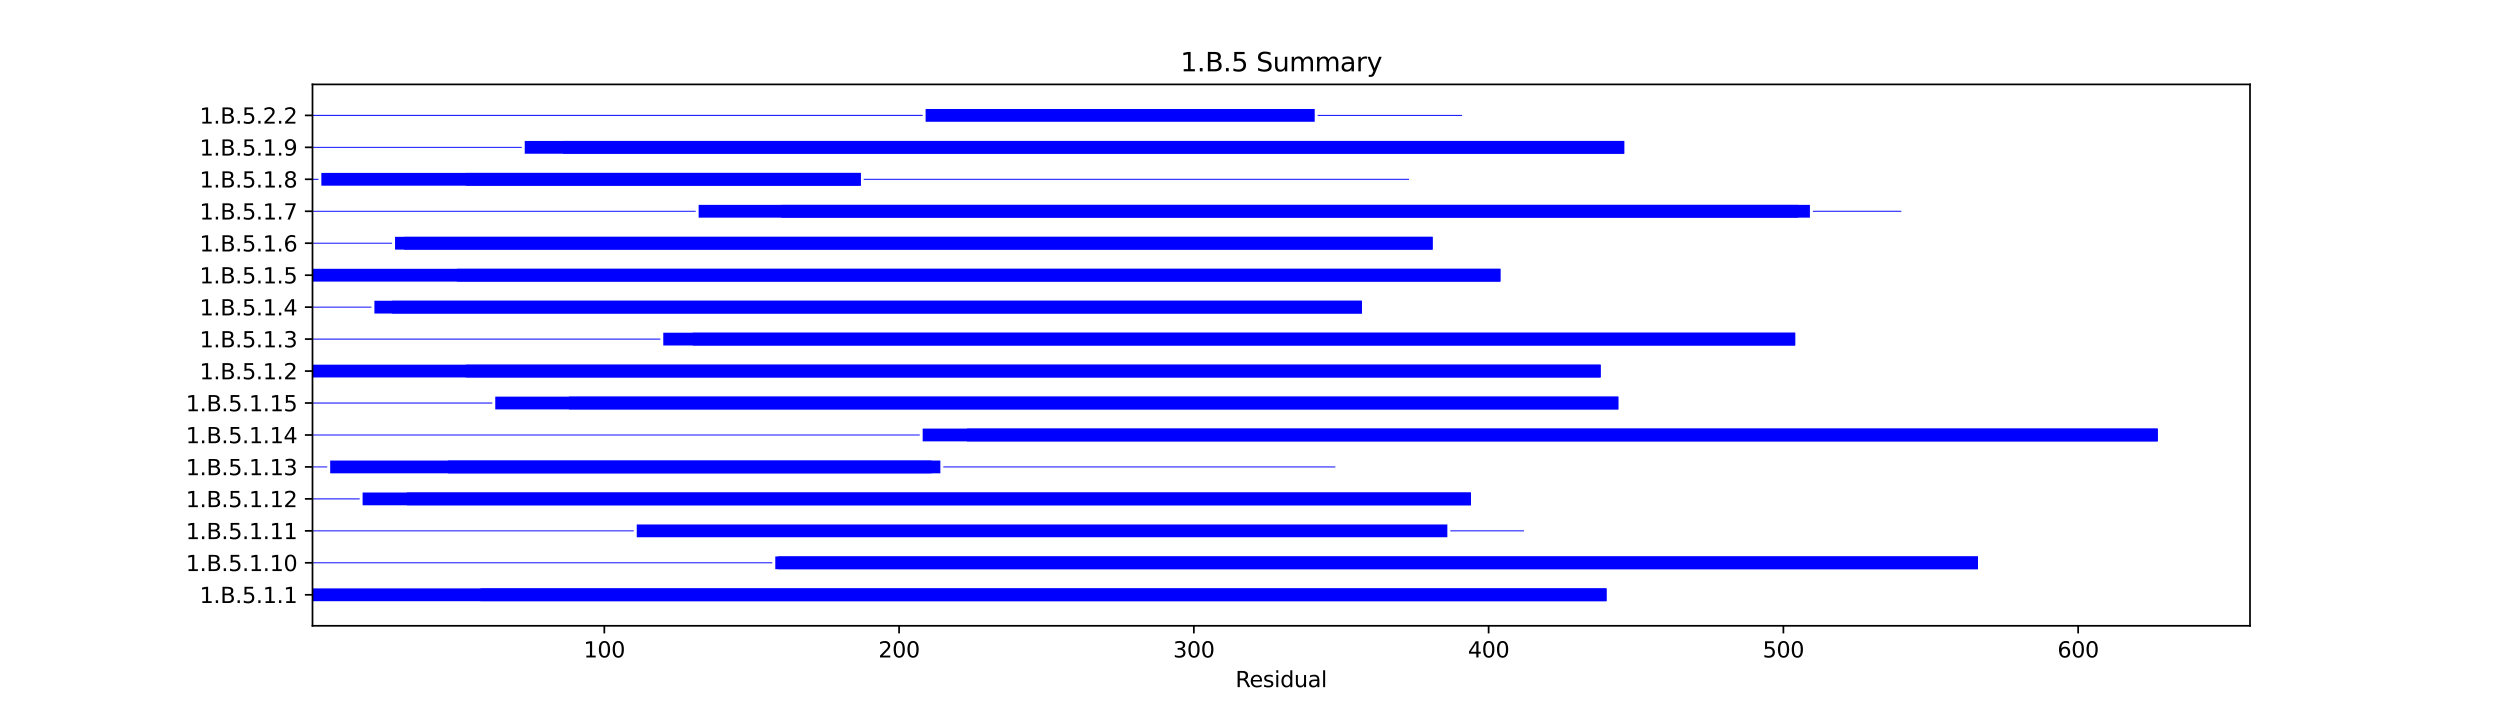 <?xml version="1.0" encoding="utf-8" standalone="no"?>
<!DOCTYPE svg PUBLIC "-//W3C//DTD SVG 1.1//EN"
  "http://www.w3.org/Graphics/SVG/1.1/DTD/svg11.dtd">
<svg xmlns:xlink="http://www.w3.org/1999/xlink" width="1152pt" height="324pt" viewBox="0 0 1152 324" xmlns="http://www.w3.org/2000/svg" version="1.1">
 <defs>
  <style type="text/css">*{stroke-linejoin: round; stroke-linecap: butt}</style>
 </defs>
 <g id="figure_1">
  <g id="patch_1">
   <path d="M 0 324 
L 1152 324 
L 1152 0 
L 0 0 
z
" style="fill: #ffffff"/>
  </g>
  <g id="axes_1">
   <g id="patch_2">
    <path d="M 144 288.36 
L 1036.8 288.36 
L 1036.8 38.88 
L 144 38.88 
z
" style="fill: #ffffff"/>
   </g>
   <g id="patch_3">
    <path d="M 144 277.02 
L 740.287 277.02 
L 740.287 271.129 
L 144 271.129 
z
" clip-path="url(#pd82b970e3f)" style="fill: #0000ff"/>
   </g>
   <g id="patch_4">
    <path d="M 221.422 277.02 
L 740.287 277.02 
L 740.287 271.129 
L 221.422 271.129 
z
" clip-path="url(#pd82b970e3f)" style="fill: #0000ff"/>
   </g>
   <g id="patch_5">
    <path d="M 144 259.568 
L 355.892 259.568 
L 355.892 259.126 
L 144 259.126 
z
" clip-path="url(#pd82b970e3f)" style="fill: #0000ff"/>
   </g>
   <g id="patch_6">
    <path d="M 357.251 262.293 
L 911.43 262.293 
L 911.43 256.402 
L 357.251 256.402 
z
" clip-path="url(#pd82b970e3f)" style="fill: #0000ff"/>
   </g>
   <g id="patch_7">
    <path d="M 358.609 262.293 
L 911.43 262.293 
L 911.43 256.402 
L 358.609 256.402 
z
" clip-path="url(#pd82b970e3f)" style="fill: #0000ff"/>
   </g>
   <g id="patch_8">
    <path d="M 144 244.841 
L 292.053 244.841 
L 292.053 244.399 
L 144 244.399 
z
" clip-path="url(#pd82b970e3f)" style="fill: #0000ff"/>
   </g>
   <g id="patch_9">
    <path d="M 293.411 247.565 
L 666.939 247.565 
L 666.939 241.675 
L 293.411 241.675 
z
" clip-path="url(#pd82b970e3f)" style="fill: #0000ff"/>
   </g>
   <g id="patch_10">
    <path d="M 668.298 244.841 
L 702.255 244.841 
L 702.255 244.399 
L 668.298 244.399 
z
" clip-path="url(#pd82b970e3f)" style="fill: #0000ff"/>
   </g>
   <g id="patch_11">
    <path d="M 144 230.114 
L 165.733 230.114 
L 165.733 229.672 
L 144 229.672 
z
" clip-path="url(#pd82b970e3f)" style="fill: #0000ff"/>
   </g>
   <g id="patch_12">
    <path d="M 167.091 232.838 
L 677.806 232.838 
L 677.806 226.947 
L 167.091 226.947 
z
" clip-path="url(#pd82b970e3f)" style="fill: #0000ff"/>
   </g>
   <g id="patch_13">
    <path d="M 187.465 232.838 
L 677.806 232.838 
L 677.806 226.947 
L 187.465 226.947 
z
" clip-path="url(#pd82b970e3f)" style="fill: #0000ff"/>
   </g>
   <g id="patch_14">
    <path d="M 144 215.386 
L 150.791 215.386 
L 150.791 214.945 
L 144 214.945 
z
" clip-path="url(#pd82b970e3f)" style="fill: #0000ff"/>
   </g>
   <g id="patch_15">
    <path d="M 152.15 218.111 
L 433.314 218.111 
L 433.314 212.22 
L 152.15 212.22 
z
" clip-path="url(#pd82b970e3f)" style="fill: #0000ff"/>
   </g>
   <g id="patch_16">
    <path d="M 206.481 218.111 
L 429.24 218.111 
L 429.24 212.22 
L 206.481 212.22 
z
" clip-path="url(#pd82b970e3f)" style="fill: #0000ff"/>
   </g>
   <g id="patch_17">
    <path d="M 434.673 215.386 
L 615.325 215.386 
L 615.325 214.945 
L 434.673 214.945 
z
" clip-path="url(#pd82b970e3f)" style="fill: #0000ff"/>
   </g>
   <g id="patch_18">
    <path d="M 144 200.659 
L 423.806 200.659 
L 423.806 200.217 
L 144 200.217 
z
" clip-path="url(#pd82b970e3f)" style="fill: #0000ff"/>
   </g>
   <g id="patch_19">
    <path d="M 425.165 203.384 
L 994.286 203.384 
L 994.286 197.493 
L 425.165 197.493 
z
" clip-path="url(#pd82b970e3f)" style="fill: #0000ff"/>
   </g>
   <g id="patch_20">
    <path d="M 445.539 203.384 
L 994.286 203.384 
L 994.286 197.493 
L 445.539 197.493 
z
" clip-path="url(#pd82b970e3f)" style="fill: #0000ff"/>
   </g>
   <g id="patch_21">
    <path d="M 144 185.932 
L 226.855 185.932 
L 226.855 185.49 
L 144 185.49 
z
" clip-path="url(#pd82b970e3f)" style="fill: #0000ff"/>
   </g>
   <g id="patch_22">
    <path d="M 228.214 188.656 
L 745.72 188.656 
L 745.72 182.765 
L 228.214 182.765 
z
" clip-path="url(#pd82b970e3f)" style="fill: #0000ff"/>
   </g>
   <g id="patch_23">
    <path d="M 262.171 188.656 
L 745.72 188.656 
L 745.72 182.765 
L 262.171 182.765 
z
" clip-path="url(#pd82b970e3f)" style="fill: #0000ff"/>
   </g>
   <g id="patch_24">
    <path d="M 144 173.929 
L 737.57 173.929 
L 737.57 168.038 
L 144 168.038 
z
" clip-path="url(#pd82b970e3f)" style="fill: #0000ff"/>
   </g>
   <g id="patch_25">
    <path d="M 214.631 173.929 
L 737.57 173.929 
L 737.57 168.038 
L 214.631 168.038 
z
" clip-path="url(#pd82b970e3f)" style="fill: #0000ff"/>
   </g>
   <g id="patch_26">
    <path d="M 144 156.477 
L 304.277 156.477 
L 304.277 156.035 
L 144 156.035 
z
" clip-path="url(#pd82b970e3f)" style="fill: #0000ff"/>
   </g>
   <g id="patch_27">
    <path d="M 305.636 159.202 
L 827.217 159.202 
L 827.217 153.311 
L 305.636 153.311 
z
" clip-path="url(#pd82b970e3f)" style="fill: #0000ff"/>
   </g>
   <g id="patch_28">
    <path d="M 319.219 159.202 
L 827.217 159.202 
L 827.217 153.311 
L 319.219 153.311 
z
" clip-path="url(#pd82b970e3f)" style="fill: #0000ff"/>
   </g>
   <g id="patch_29">
    <path d="M 144 141.75 
L 171.166 141.75 
L 171.166 141.308 
L 144 141.308 
z
" clip-path="url(#pd82b970e3f)" style="fill: #0000ff"/>
   </g>
   <g id="patch_30">
    <path d="M 172.524 144.475 
L 627.549 144.475 
L 627.549 138.584 
L 172.524 138.584 
z
" clip-path="url(#pd82b970e3f)" style="fill: #0000ff"/>
   </g>
   <g id="patch_31">
    <path d="M 180.674 144.475 
L 627.549 144.475 
L 627.549 138.584 
L 180.674 138.584 
z
" clip-path="url(#pd82b970e3f)" style="fill: #0000ff"/>
   </g>
   <g id="patch_32">
    <path d="M 144 129.747 
L 691.388 129.747 
L 691.388 123.856 
L 144 123.856 
z
" clip-path="url(#pd82b970e3f)" style="fill: #0000ff"/>
   </g>
   <g id="patch_33">
    <path d="M 210.556 129.747 
L 691.388 129.747 
L 691.388 123.856 
L 210.556 123.856 
z
" clip-path="url(#pd82b970e3f)" style="fill: #0000ff"/>
   </g>
   <g id="patch_34">
    <path d="M 144 112.295 
L 180.674 112.295 
L 180.674 111.854 
L 144 111.854 
z
" clip-path="url(#pd82b970e3f)" style="fill: #0000ff"/>
   </g>
   <g id="patch_35">
    <path d="M 182.032 115.02 
L 660.148 115.02 
L 660.148 109.129 
L 182.032 109.129 
z
" clip-path="url(#pd82b970e3f)" style="fill: #0000ff"/>
   </g>
   <g id="patch_36">
    <path d="M 186.107 115.02 
L 660.148 115.02 
L 660.148 109.129 
L 186.107 109.129 
z
" clip-path="url(#pd82b970e3f)" style="fill: #0000ff"/>
   </g>
   <g id="patch_37">
    <path d="M 144 97.568 
L 320.577 97.568 
L 320.577 97.126 
L 144 97.126 
z
" clip-path="url(#pd82b970e3f)" style="fill: #0000ff"/>
   </g>
   <g id="patch_38">
    <path d="M 321.935 100.293 
L 828.575 100.293 
L 828.575 94.402 
L 321.935 94.402 
z
" clip-path="url(#pd82b970e3f)" style="fill: #0000ff"/>
   </g>
   <g id="patch_39">
    <path d="M 359.967 100.293 
L 834.008 100.293 
L 834.008 94.402 
L 359.967 94.402 
z
" clip-path="url(#pd82b970e3f)" style="fill: #0000ff"/>
   </g>
   <g id="patch_40">
    <path d="M 835.366 97.568 
L 876.115 97.568 
L 876.115 97.126 
L 835.366 97.126 
z
" clip-path="url(#pd82b970e3f)" style="fill: #0000ff"/>
   </g>
   <g id="patch_41">
    <path d="M 144 82.841 
L 146.717 82.841 
L 146.717 82.399 
L 144 82.399 
z
" clip-path="url(#pd82b970e3f)" style="fill: #0000ff"/>
   </g>
   <g id="patch_42">
    <path d="M 148.075 85.565 
L 396.641 85.565 
L 396.641 79.675 
L 148.075 79.675 
z
" clip-path="url(#pd82b970e3f)" style="fill: #0000ff"/>
   </g>
   <g id="patch_43">
    <path d="M 214.631 85.565 
L 396.641 85.565 
L 396.641 79.675 
L 214.631 79.675 
z
" clip-path="url(#pd82b970e3f)" style="fill: #0000ff"/>
   </g>
   <g id="patch_44">
    <path d="M 397.999 82.841 
L 649.282 82.841 
L 649.282 82.399 
L 397.999 82.399 
z
" clip-path="url(#pd82b970e3f)" style="fill: #0000ff"/>
   </g>
   <g id="patch_45">
    <path d="M 144 68.114 
L 240.438 68.114 
L 240.438 67.672 
L 144 67.672 
z
" clip-path="url(#pd82b970e3f)" style="fill: #0000ff"/>
   </g>
   <g id="patch_46">
    <path d="M 241.796 70.838 
L 748.436 70.838 
L 748.436 64.947 
L 241.796 64.947 
z
" clip-path="url(#pd82b970e3f)" style="fill: #0000ff"/>
   </g>
   <g id="patch_47">
    <path d="M 259.454 70.838 
L 748.436 70.838 
L 748.436 64.947 
L 259.454 64.947 
z
" clip-path="url(#pd82b970e3f)" style="fill: #0000ff"/>
   </g>
   <g id="patch_48">
    <path d="M 144 53.386 
L 425.165 53.386 
L 425.165 52.945 
L 144 52.945 
z
" clip-path="url(#pd82b970e3f)" style="fill: #0000ff"/>
   </g>
   <g id="patch_49">
    <path d="M 426.523 56.111 
L 605.817 56.111 
L 605.817 50.22 
L 426.523 50.22 
z
" clip-path="url(#pd82b970e3f)" style="fill: #0000ff"/>
   </g>
   <g id="patch_50">
    <path d="M 607.175 53.386 
L 673.731 53.386 
L 673.731 52.945 
L 607.175 52.945 
z
" clip-path="url(#pd82b970e3f)" style="fill: #0000ff"/>
   </g>
   <g id="matplotlib.axis_1">
    <g id="xtick_1">
     <g id="line2d_1">
      <defs>
       <path id="m5cbc4c7ee7" d="M 0 0 
L 0 3.5 
" style="stroke: #000000; stroke-width: 0.8"/>
      </defs>
      <g>
       <use xlink:href="#m5cbc4c7ee7" x="278.47" y="288.36" style="stroke: #000000; stroke-width: 0.8"/>
      </g>
     </g>
     <g id="text_1">
      <!-- 100 -->
      <g transform="translate(268.926 302.958) scale(0.1 -0.1)">
       <defs>
        <path id="DejaVuSans-31" d="M 794 531 
L 1825 531 
L 1825 4091 
L 703 3866 
L 703 4441 
L 1819 4666 
L 2450 4666 
L 2450 531 
L 3481 531 
L 3481 0 
L 794 0 
L 794 531 
z
" transform="scale(0.016)"/>
        <path id="DejaVuSans-30" d="M 2034 4250 
Q 1547 4250 1301 3770 
Q 1056 3291 1056 2328 
Q 1056 1369 1301 889 
Q 1547 409 2034 409 
Q 2525 409 2770 889 
Q 3016 1369 3016 2328 
Q 3016 3291 2770 3770 
Q 2525 4250 2034 4250 
z
M 2034 4750 
Q 2819 4750 3233 4129 
Q 3647 3509 3647 2328 
Q 3647 1150 3233 529 
Q 2819 -91 2034 -91 
Q 1250 -91 836 529 
Q 422 1150 422 2328 
Q 422 3509 836 4129 
Q 1250 4750 2034 4750 
z
" transform="scale(0.016)"/>
       </defs>
       <use xlink:href="#DejaVuSans-31"/>
       <use xlink:href="#DejaVuSans-30" x="63.623"/>
       <use xlink:href="#DejaVuSans-30" x="127.246"/>
      </g>
     </g>
    </g>
    <g id="xtick_2">
     <g id="line2d_2">
      <g>
       <use xlink:href="#m5cbc4c7ee7" x="414.298" y="288.36" style="stroke: #000000; stroke-width: 0.8"/>
      </g>
     </g>
     <g id="text_2">
      <!-- 200 -->
      <g transform="translate(404.755 302.958) scale(0.1 -0.1)">
       <defs>
        <path id="DejaVuSans-32" d="M 1228 531 
L 3431 531 
L 3431 0 
L 469 0 
L 469 531 
Q 828 903 1448 1529 
Q 2069 2156 2228 2338 
Q 2531 2678 2651 2914 
Q 2772 3150 2772 3378 
Q 2772 3750 2511 3984 
Q 2250 4219 1831 4219 
Q 1534 4219 1204 4116 
Q 875 4013 500 3803 
L 500 4441 
Q 881 4594 1212 4672 
Q 1544 4750 1819 4750 
Q 2544 4750 2975 4387 
Q 3406 4025 3406 3419 
Q 3406 3131 3298 2873 
Q 3191 2616 2906 2266 
Q 2828 2175 2409 1742 
Q 1991 1309 1228 531 
z
" transform="scale(0.016)"/>
       </defs>
       <use xlink:href="#DejaVuSans-32"/>
       <use xlink:href="#DejaVuSans-30" x="63.623"/>
       <use xlink:href="#DejaVuSans-30" x="127.246"/>
      </g>
     </g>
    </g>
    <g id="xtick_3">
     <g id="line2d_3">
      <g>
       <use xlink:href="#m5cbc4c7ee7" x="550.127" y="288.36" style="stroke: #000000; stroke-width: 0.8"/>
      </g>
     </g>
     <g id="text_3">
      <!-- 300 -->
      <g transform="translate(540.583 302.958) scale(0.1 -0.1)">
       <defs>
        <path id="DejaVuSans-33" d="M 2597 2516 
Q 3050 2419 3304 2112 
Q 3559 1806 3559 1356 
Q 3559 666 3084 287 
Q 2609 -91 1734 -91 
Q 1441 -91 1130 -33 
Q 819 25 488 141 
L 488 750 
Q 750 597 1062 519 
Q 1375 441 1716 441 
Q 2309 441 2620 675 
Q 2931 909 2931 1356 
Q 2931 1769 2642 2001 
Q 2353 2234 1838 2234 
L 1294 2234 
L 1294 2753 
L 1863 2753 
Q 2328 2753 2575 2939 
Q 2822 3125 2822 3475 
Q 2822 3834 2567 4026 
Q 2313 4219 1838 4219 
Q 1578 4219 1281 4162 
Q 984 4106 628 3988 
L 628 4550 
Q 988 4650 1302 4700 
Q 1616 4750 1894 4750 
Q 2613 4750 3031 4423 
Q 3450 4097 3450 3541 
Q 3450 3153 3228 2886 
Q 3006 2619 2597 2516 
z
" transform="scale(0.016)"/>
       </defs>
       <use xlink:href="#DejaVuSans-33"/>
       <use xlink:href="#DejaVuSans-30" x="63.623"/>
       <use xlink:href="#DejaVuSans-30" x="127.246"/>
      </g>
     </g>
    </g>
    <g id="xtick_4">
     <g id="line2d_4">
      <g>
       <use xlink:href="#m5cbc4c7ee7" x="685.955" y="288.36" style="stroke: #000000; stroke-width: 0.8"/>
      </g>
     </g>
     <g id="text_4">
      <!-- 400 -->
      <g transform="translate(676.412 302.958) scale(0.1 -0.1)">
       <defs>
        <path id="DejaVuSans-34" d="M 2419 4116 
L 825 1625 
L 2419 1625 
L 2419 4116 
z
M 2253 4666 
L 3047 4666 
L 3047 1625 
L 3713 1625 
L 3713 1100 
L 3047 1100 
L 3047 0 
L 2419 0 
L 2419 1100 
L 313 1100 
L 313 1709 
L 2253 4666 
z
" transform="scale(0.016)"/>
       </defs>
       <use xlink:href="#DejaVuSans-34"/>
       <use xlink:href="#DejaVuSans-30" x="63.623"/>
       <use xlink:href="#DejaVuSans-30" x="127.246"/>
      </g>
     </g>
    </g>
    <g id="xtick_5">
     <g id="line2d_5">
      <g>
       <use xlink:href="#m5cbc4c7ee7" x="821.784" y="288.36" style="stroke: #000000; stroke-width: 0.8"/>
      </g>
     </g>
     <g id="text_5">
      <!-- 500 -->
      <g transform="translate(812.24 302.958) scale(0.1 -0.1)">
       <defs>
        <path id="DejaVuSans-35" d="M 691 4666 
L 3169 4666 
L 3169 4134 
L 1269 4134 
L 1269 2991 
Q 1406 3038 1543 3061 
Q 1681 3084 1819 3084 
Q 2600 3084 3056 2656 
Q 3513 2228 3513 1497 
Q 3513 744 3044 326 
Q 2575 -91 1722 -91 
Q 1428 -91 1123 -41 
Q 819 9 494 109 
L 494 744 
Q 775 591 1075 516 
Q 1375 441 1709 441 
Q 2250 441 2565 725 
Q 2881 1009 2881 1497 
Q 2881 1984 2565 2268 
Q 2250 2553 1709 2553 
Q 1456 2553 1204 2497 
Q 953 2441 691 2322 
L 691 4666 
z
" transform="scale(0.016)"/>
       </defs>
       <use xlink:href="#DejaVuSans-35"/>
       <use xlink:href="#DejaVuSans-30" x="63.623"/>
       <use xlink:href="#DejaVuSans-30" x="127.246"/>
      </g>
     </g>
    </g>
    <g id="xtick_6">
     <g id="line2d_6">
      <g>
       <use xlink:href="#m5cbc4c7ee7" x="957.612" y="288.36" style="stroke: #000000; stroke-width: 0.8"/>
      </g>
     </g>
     <g id="text_6">
      <!-- 600 -->
      <g transform="translate(948.068 302.958) scale(0.1 -0.1)">
       <defs>
        <path id="DejaVuSans-36" d="M 2113 2584 
Q 1688 2584 1439 2293 
Q 1191 2003 1191 1497 
Q 1191 994 1439 701 
Q 1688 409 2113 409 
Q 2538 409 2786 701 
Q 3034 994 3034 1497 
Q 3034 2003 2786 2293 
Q 2538 2584 2113 2584 
z
M 3366 4563 
L 3366 3988 
Q 3128 4100 2886 4159 
Q 2644 4219 2406 4219 
Q 1781 4219 1451 3797 
Q 1122 3375 1075 2522 
Q 1259 2794 1537 2939 
Q 1816 3084 2150 3084 
Q 2853 3084 3261 2657 
Q 3669 2231 3669 1497 
Q 3669 778 3244 343 
Q 2819 -91 2113 -91 
Q 1303 -91 875 529 
Q 447 1150 447 2328 
Q 447 3434 972 4092 
Q 1497 4750 2381 4750 
Q 2619 4750 2861 4703 
Q 3103 4656 3366 4563 
z
" transform="scale(0.016)"/>
       </defs>
       <use xlink:href="#DejaVuSans-36"/>
       <use xlink:href="#DejaVuSans-30" x="63.623"/>
       <use xlink:href="#DejaVuSans-30" x="127.246"/>
      </g>
     </g>
    </g>
    <g id="text_7">
     <!-- Residual -->
     <g transform="translate(569.284 316.637) scale(0.1 -0.1)">
      <defs>
       <path id="DejaVuSans-52" d="M 2841 2188 
Q 3044 2119 3236 1894 
Q 3428 1669 3622 1275 
L 4263 0 
L 3584 0 
L 2988 1197 
Q 2756 1666 2539 1819 
Q 2322 1972 1947 1972 
L 1259 1972 
L 1259 0 
L 628 0 
L 628 4666 
L 2053 4666 
Q 2853 4666 3247 4331 
Q 3641 3997 3641 3322 
Q 3641 2881 3436 2590 
Q 3231 2300 2841 2188 
z
M 1259 4147 
L 1259 2491 
L 2053 2491 
Q 2509 2491 2742 2702 
Q 2975 2913 2975 3322 
Q 2975 3731 2742 3939 
Q 2509 4147 2053 4147 
L 1259 4147 
z
" transform="scale(0.016)"/>
       <path id="DejaVuSans-65" d="M 3597 1894 
L 3597 1613 
L 953 1613 
Q 991 1019 1311 708 
Q 1631 397 2203 397 
Q 2534 397 2845 478 
Q 3156 559 3463 722 
L 3463 178 
Q 3153 47 2828 -22 
Q 2503 -91 2169 -91 
Q 1331 -91 842 396 
Q 353 884 353 1716 
Q 353 2575 817 3079 
Q 1281 3584 2069 3584 
Q 2775 3584 3186 3129 
Q 3597 2675 3597 1894 
z
M 3022 2063 
Q 3016 2534 2758 2815 
Q 2500 3097 2075 3097 
Q 1594 3097 1305 2825 
Q 1016 2553 972 2059 
L 3022 2063 
z
" transform="scale(0.016)"/>
       <path id="DejaVuSans-73" d="M 2834 3397 
L 2834 2853 
Q 2591 2978 2328 3040 
Q 2066 3103 1784 3103 
Q 1356 3103 1142 2972 
Q 928 2841 928 2578 
Q 928 2378 1081 2264 
Q 1234 2150 1697 2047 
L 1894 2003 
Q 2506 1872 2764 1633 
Q 3022 1394 3022 966 
Q 3022 478 2636 193 
Q 2250 -91 1575 -91 
Q 1294 -91 989 -36 
Q 684 19 347 128 
L 347 722 
Q 666 556 975 473 
Q 1284 391 1588 391 
Q 1994 391 2212 530 
Q 2431 669 2431 922 
Q 2431 1156 2273 1281 
Q 2116 1406 1581 1522 
L 1381 1569 
Q 847 1681 609 1914 
Q 372 2147 372 2553 
Q 372 3047 722 3315 
Q 1072 3584 1716 3584 
Q 2034 3584 2315 3537 
Q 2597 3491 2834 3397 
z
" transform="scale(0.016)"/>
       <path id="DejaVuSans-69" d="M 603 3500 
L 1178 3500 
L 1178 0 
L 603 0 
L 603 3500 
z
M 603 4863 
L 1178 4863 
L 1178 4134 
L 603 4134 
L 603 4863 
z
" transform="scale(0.016)"/>
       <path id="DejaVuSans-64" d="M 2906 2969 
L 2906 4863 
L 3481 4863 
L 3481 0 
L 2906 0 
L 2906 525 
Q 2725 213 2448 61 
Q 2172 -91 1784 -91 
Q 1150 -91 751 415 
Q 353 922 353 1747 
Q 353 2572 751 3078 
Q 1150 3584 1784 3584 
Q 2172 3584 2448 3432 
Q 2725 3281 2906 2969 
z
M 947 1747 
Q 947 1113 1208 752 
Q 1469 391 1925 391 
Q 2381 391 2643 752 
Q 2906 1113 2906 1747 
Q 2906 2381 2643 2742 
Q 2381 3103 1925 3103 
Q 1469 3103 1208 2742 
Q 947 2381 947 1747 
z
" transform="scale(0.016)"/>
       <path id="DejaVuSans-75" d="M 544 1381 
L 544 3500 
L 1119 3500 
L 1119 1403 
Q 1119 906 1312 657 
Q 1506 409 1894 409 
Q 2359 409 2629 706 
Q 2900 1003 2900 1516 
L 2900 3500 
L 3475 3500 
L 3475 0 
L 2900 0 
L 2900 538 
Q 2691 219 2414 64 
Q 2138 -91 1772 -91 
Q 1169 -91 856 284 
Q 544 659 544 1381 
z
M 1991 3584 
L 1991 3584 
z
" transform="scale(0.016)"/>
       <path id="DejaVuSans-61" d="M 2194 1759 
Q 1497 1759 1228 1600 
Q 959 1441 959 1056 
Q 959 750 1161 570 
Q 1363 391 1709 391 
Q 2188 391 2477 730 
Q 2766 1069 2766 1631 
L 2766 1759 
L 2194 1759 
z
M 3341 1997 
L 3341 0 
L 2766 0 
L 2766 531 
Q 2569 213 2275 61 
Q 1981 -91 1556 -91 
Q 1019 -91 701 211 
Q 384 513 384 1019 
Q 384 1609 779 1909 
Q 1175 2209 1959 2209 
L 2766 2209 
L 2766 2266 
Q 2766 2663 2505 2880 
Q 2244 3097 1772 3097 
Q 1472 3097 1187 3025 
Q 903 2953 641 2809 
L 641 3341 
Q 956 3463 1253 3523 
Q 1550 3584 1831 3584 
Q 2591 3584 2966 3190 
Q 3341 2797 3341 1997 
z
" transform="scale(0.016)"/>
       <path id="DejaVuSans-6c" d="M 603 4863 
L 1178 4863 
L 1178 0 
L 603 0 
L 603 4863 
z
" transform="scale(0.016)"/>
      </defs>
      <use xlink:href="#DejaVuSans-52"/>
      <use xlink:href="#DejaVuSans-65" x="64.982"/>
      <use xlink:href="#DejaVuSans-73" x="126.506"/>
      <use xlink:href="#DejaVuSans-69" x="178.605"/>
      <use xlink:href="#DejaVuSans-64" x="206.389"/>
      <use xlink:href="#DejaVuSans-75" x="269.865"/>
      <use xlink:href="#DejaVuSans-61" x="333.244"/>
      <use xlink:href="#DejaVuSans-6c" x="394.523"/>
     </g>
    </g>
   </g>
   <g id="matplotlib.axis_2">
    <g id="ytick_1">
     <g id="line2d_7">
      <defs>
       <path id="mafd29c5ee8" d="M 0 0 
L -3.5 0 
" style="stroke: #000000; stroke-width: 0.8"/>
      </defs>
      <g>
       <use xlink:href="#mafd29c5ee8" x="144" y="274.075" style="stroke: #000000; stroke-width: 0.8"/>
      </g>
     </g>
     <g id="text_8">
      <!-- 1.B.5.1.1 -->
      <g transform="translate(91.977 277.874) scale(0.1 -0.1)">
       <defs>
        <path id="DejaVuSans-2e" d="M 684 794 
L 1344 794 
L 1344 0 
L 684 0 
L 684 794 
z
" transform="scale(0.016)"/>
        <path id="DejaVuSans-42" d="M 1259 2228 
L 1259 519 
L 2272 519 
Q 2781 519 3026 730 
Q 3272 941 3272 1375 
Q 3272 1813 3026 2020 
Q 2781 2228 2272 2228 
L 1259 2228 
z
M 1259 4147 
L 1259 2741 
L 2194 2741 
Q 2656 2741 2882 2914 
Q 3109 3088 3109 3444 
Q 3109 3797 2882 3972 
Q 2656 4147 2194 4147 
L 1259 4147 
z
M 628 4666 
L 2241 4666 
Q 2963 4666 3353 4366 
Q 3744 4066 3744 3513 
Q 3744 3084 3544 2831 
Q 3344 2578 2956 2516 
Q 3422 2416 3680 2098 
Q 3938 1781 3938 1306 
Q 3938 681 3513 340 
Q 3088 0 2303 0 
L 628 0 
L 628 4666 
z
" transform="scale(0.016)"/>
       </defs>
       <use xlink:href="#DejaVuSans-31"/>
       <use xlink:href="#DejaVuSans-2e" x="63.623"/>
       <use xlink:href="#DejaVuSans-42" x="95.41"/>
       <use xlink:href="#DejaVuSans-2e" x="164.014"/>
       <use xlink:href="#DejaVuSans-35" x="195.801"/>
       <use xlink:href="#DejaVuSans-2e" x="259.424"/>
       <use xlink:href="#DejaVuSans-31" x="291.211"/>
       <use xlink:href="#DejaVuSans-2e" x="354.834"/>
       <use xlink:href="#DejaVuSans-31" x="386.621"/>
      </g>
     </g>
    </g>
    <g id="ytick_2">
     <g id="line2d_8">
      <g>
       <use xlink:href="#mafd29c5ee8" x="144" y="259.347" style="stroke: #000000; stroke-width: 0.8"/>
      </g>
     </g>
     <g id="text_9">
      <!-- 1.B.5.1.10 -->
      <g transform="translate(85.614 263.146) scale(0.1 -0.1)">
       <use xlink:href="#DejaVuSans-31"/>
       <use xlink:href="#DejaVuSans-2e" x="63.623"/>
       <use xlink:href="#DejaVuSans-42" x="95.41"/>
       <use xlink:href="#DejaVuSans-2e" x="164.014"/>
       <use xlink:href="#DejaVuSans-35" x="195.801"/>
       <use xlink:href="#DejaVuSans-2e" x="259.424"/>
       <use xlink:href="#DejaVuSans-31" x="291.211"/>
       <use xlink:href="#DejaVuSans-2e" x="354.834"/>
       <use xlink:href="#DejaVuSans-31" x="386.621"/>
       <use xlink:href="#DejaVuSans-30" x="450.244"/>
      </g>
     </g>
    </g>
    <g id="ytick_3">
     <g id="line2d_9">
      <g>
       <use xlink:href="#mafd29c5ee8" x="144" y="244.62" style="stroke: #000000; stroke-width: 0.8"/>
      </g>
     </g>
     <g id="text_10">
      <!-- 1.B.5.1.11 -->
      <g transform="translate(85.614 248.419) scale(0.1 -0.1)">
       <use xlink:href="#DejaVuSans-31"/>
       <use xlink:href="#DejaVuSans-2e" x="63.623"/>
       <use xlink:href="#DejaVuSans-42" x="95.41"/>
       <use xlink:href="#DejaVuSans-2e" x="164.014"/>
       <use xlink:href="#DejaVuSans-35" x="195.801"/>
       <use xlink:href="#DejaVuSans-2e" x="259.424"/>
       <use xlink:href="#DejaVuSans-31" x="291.211"/>
       <use xlink:href="#DejaVuSans-2e" x="354.834"/>
       <use xlink:href="#DejaVuSans-31" x="386.621"/>
       <use xlink:href="#DejaVuSans-31" x="450.244"/>
      </g>
     </g>
    </g>
    <g id="ytick_4">
     <g id="line2d_10">
      <g>
       <use xlink:href="#mafd29c5ee8" x="144" y="229.893" style="stroke: #000000; stroke-width: 0.8"/>
      </g>
     </g>
     <g id="text_11">
      <!-- 1.B.5.1.12 -->
      <g transform="translate(85.614 233.692) scale(0.1 -0.1)">
       <use xlink:href="#DejaVuSans-31"/>
       <use xlink:href="#DejaVuSans-2e" x="63.623"/>
       <use xlink:href="#DejaVuSans-42" x="95.41"/>
       <use xlink:href="#DejaVuSans-2e" x="164.014"/>
       <use xlink:href="#DejaVuSans-35" x="195.801"/>
       <use xlink:href="#DejaVuSans-2e" x="259.424"/>
       <use xlink:href="#DejaVuSans-31" x="291.211"/>
       <use xlink:href="#DejaVuSans-2e" x="354.834"/>
       <use xlink:href="#DejaVuSans-31" x="386.621"/>
       <use xlink:href="#DejaVuSans-32" x="450.244"/>
      </g>
     </g>
    </g>
    <g id="ytick_5">
     <g id="line2d_11">
      <g>
       <use xlink:href="#mafd29c5ee8" x="144" y="215.165" style="stroke: #000000; stroke-width: 0.8"/>
      </g>
     </g>
     <g id="text_12">
      <!-- 1.B.5.1.13 -->
      <g transform="translate(85.614 218.965) scale(0.1 -0.1)">
       <use xlink:href="#DejaVuSans-31"/>
       <use xlink:href="#DejaVuSans-2e" x="63.623"/>
       <use xlink:href="#DejaVuSans-42" x="95.41"/>
       <use xlink:href="#DejaVuSans-2e" x="164.014"/>
       <use xlink:href="#DejaVuSans-35" x="195.801"/>
       <use xlink:href="#DejaVuSans-2e" x="259.424"/>
       <use xlink:href="#DejaVuSans-31" x="291.211"/>
       <use xlink:href="#DejaVuSans-2e" x="354.834"/>
       <use xlink:href="#DejaVuSans-31" x="386.621"/>
       <use xlink:href="#DejaVuSans-33" x="450.244"/>
      </g>
     </g>
    </g>
    <g id="ytick_6">
     <g id="line2d_12">
      <g>
       <use xlink:href="#mafd29c5ee8" x="144" y="200.438" style="stroke: #000000; stroke-width: 0.8"/>
      </g>
     </g>
     <g id="text_13">
      <!-- 1.B.5.1.14 -->
      <g transform="translate(85.614 204.237) scale(0.1 -0.1)">
       <use xlink:href="#DejaVuSans-31"/>
       <use xlink:href="#DejaVuSans-2e" x="63.623"/>
       <use xlink:href="#DejaVuSans-42" x="95.41"/>
       <use xlink:href="#DejaVuSans-2e" x="164.014"/>
       <use xlink:href="#DejaVuSans-35" x="195.801"/>
       <use xlink:href="#DejaVuSans-2e" x="259.424"/>
       <use xlink:href="#DejaVuSans-31" x="291.211"/>
       <use xlink:href="#DejaVuSans-2e" x="354.834"/>
       <use xlink:href="#DejaVuSans-31" x="386.621"/>
       <use xlink:href="#DejaVuSans-34" x="450.244"/>
      </g>
     </g>
    </g>
    <g id="ytick_7">
     <g id="line2d_13">
      <g>
       <use xlink:href="#mafd29c5ee8" x="144" y="185.711" style="stroke: #000000; stroke-width: 0.8"/>
      </g>
     </g>
     <g id="text_14">
      <!-- 1.B.5.1.15 -->
      <g transform="translate(85.614 189.51) scale(0.1 -0.1)">
       <use xlink:href="#DejaVuSans-31"/>
       <use xlink:href="#DejaVuSans-2e" x="63.623"/>
       <use xlink:href="#DejaVuSans-42" x="95.41"/>
       <use xlink:href="#DejaVuSans-2e" x="164.014"/>
       <use xlink:href="#DejaVuSans-35" x="195.801"/>
       <use xlink:href="#DejaVuSans-2e" x="259.424"/>
       <use xlink:href="#DejaVuSans-31" x="291.211"/>
       <use xlink:href="#DejaVuSans-2e" x="354.834"/>
       <use xlink:href="#DejaVuSans-31" x="386.621"/>
       <use xlink:href="#DejaVuSans-35" x="450.244"/>
      </g>
     </g>
    </g>
    <g id="ytick_8">
     <g id="line2d_14">
      <g>
       <use xlink:href="#mafd29c5ee8" x="144" y="170.984" style="stroke: #000000; stroke-width: 0.8"/>
      </g>
     </g>
     <g id="text_15">
      <!-- 1.B.5.1.2 -->
      <g transform="translate(91.977 174.783) scale(0.1 -0.1)">
       <use xlink:href="#DejaVuSans-31"/>
       <use xlink:href="#DejaVuSans-2e" x="63.623"/>
       <use xlink:href="#DejaVuSans-42" x="95.41"/>
       <use xlink:href="#DejaVuSans-2e" x="164.014"/>
       <use xlink:href="#DejaVuSans-35" x="195.801"/>
       <use xlink:href="#DejaVuSans-2e" x="259.424"/>
       <use xlink:href="#DejaVuSans-31" x="291.211"/>
       <use xlink:href="#DejaVuSans-2e" x="354.834"/>
       <use xlink:href="#DejaVuSans-32" x="386.621"/>
      </g>
     </g>
    </g>
    <g id="ytick_9">
     <g id="line2d_15">
      <g>
       <use xlink:href="#mafd29c5ee8" x="144" y="156.256" style="stroke: #000000; stroke-width: 0.8"/>
      </g>
     </g>
     <g id="text_16">
      <!-- 1.B.5.1.3 -->
      <g transform="translate(91.977 160.056) scale(0.1 -0.1)">
       <use xlink:href="#DejaVuSans-31"/>
       <use xlink:href="#DejaVuSans-2e" x="63.623"/>
       <use xlink:href="#DejaVuSans-42" x="95.41"/>
       <use xlink:href="#DejaVuSans-2e" x="164.014"/>
       <use xlink:href="#DejaVuSans-35" x="195.801"/>
       <use xlink:href="#DejaVuSans-2e" x="259.424"/>
       <use xlink:href="#DejaVuSans-31" x="291.211"/>
       <use xlink:href="#DejaVuSans-2e" x="354.834"/>
       <use xlink:href="#DejaVuSans-33" x="386.621"/>
      </g>
     </g>
    </g>
    <g id="ytick_10">
     <g id="line2d_16">
      <g>
       <use xlink:href="#mafd29c5ee8" x="144" y="141.529" style="stroke: #000000; stroke-width: 0.8"/>
      </g>
     </g>
     <g id="text_17">
      <!-- 1.B.5.1.4 -->
      <g transform="translate(91.977 145.328) scale(0.1 -0.1)">
       <use xlink:href="#DejaVuSans-31"/>
       <use xlink:href="#DejaVuSans-2e" x="63.623"/>
       <use xlink:href="#DejaVuSans-42" x="95.41"/>
       <use xlink:href="#DejaVuSans-2e" x="164.014"/>
       <use xlink:href="#DejaVuSans-35" x="195.801"/>
       <use xlink:href="#DejaVuSans-2e" x="259.424"/>
       <use xlink:href="#DejaVuSans-31" x="291.211"/>
       <use xlink:href="#DejaVuSans-2e" x="354.834"/>
       <use xlink:href="#DejaVuSans-34" x="386.621"/>
      </g>
     </g>
    </g>
    <g id="ytick_11">
     <g id="line2d_17">
      <g>
       <use xlink:href="#mafd29c5ee8" x="144" y="126.802" style="stroke: #000000; stroke-width: 0.8"/>
      </g>
     </g>
     <g id="text_18">
      <!-- 1.B.5.1.5 -->
      <g transform="translate(91.977 130.601) scale(0.1 -0.1)">
       <use xlink:href="#DejaVuSans-31"/>
       <use xlink:href="#DejaVuSans-2e" x="63.623"/>
       <use xlink:href="#DejaVuSans-42" x="95.41"/>
       <use xlink:href="#DejaVuSans-2e" x="164.014"/>
       <use xlink:href="#DejaVuSans-35" x="195.801"/>
       <use xlink:href="#DejaVuSans-2e" x="259.424"/>
       <use xlink:href="#DejaVuSans-31" x="291.211"/>
       <use xlink:href="#DejaVuSans-2e" x="354.834"/>
       <use xlink:href="#DejaVuSans-35" x="386.621"/>
      </g>
     </g>
    </g>
    <g id="ytick_12">
     <g id="line2d_18">
      <g>
       <use xlink:href="#mafd29c5ee8" x="144" y="112.075" style="stroke: #000000; stroke-width: 0.8"/>
      </g>
     </g>
     <g id="text_19">
      <!-- 1.B.5.1.6 -->
      <g transform="translate(91.977 115.874) scale(0.1 -0.1)">
       <use xlink:href="#DejaVuSans-31"/>
       <use xlink:href="#DejaVuSans-2e" x="63.623"/>
       <use xlink:href="#DejaVuSans-42" x="95.41"/>
       <use xlink:href="#DejaVuSans-2e" x="164.014"/>
       <use xlink:href="#DejaVuSans-35" x="195.801"/>
       <use xlink:href="#DejaVuSans-2e" x="259.424"/>
       <use xlink:href="#DejaVuSans-31" x="291.211"/>
       <use xlink:href="#DejaVuSans-2e" x="354.834"/>
       <use xlink:href="#DejaVuSans-36" x="386.621"/>
      </g>
     </g>
    </g>
    <g id="ytick_13">
     <g id="line2d_19">
      <g>
       <use xlink:href="#mafd29c5ee8" x="144" y="97.347" style="stroke: #000000; stroke-width: 0.8"/>
      </g>
     </g>
     <g id="text_20">
      <!-- 1.B.5.1.7 -->
      <g transform="translate(91.977 101.146) scale(0.1 -0.1)">
       <defs>
        <path id="DejaVuSans-37" d="M 525 4666 
L 3525 4666 
L 3525 4397 
L 1831 0 
L 1172 0 
L 2766 4134 
L 525 4134 
L 525 4666 
z
" transform="scale(0.016)"/>
       </defs>
       <use xlink:href="#DejaVuSans-31"/>
       <use xlink:href="#DejaVuSans-2e" x="63.623"/>
       <use xlink:href="#DejaVuSans-42" x="95.41"/>
       <use xlink:href="#DejaVuSans-2e" x="164.014"/>
       <use xlink:href="#DejaVuSans-35" x="195.801"/>
       <use xlink:href="#DejaVuSans-2e" x="259.424"/>
       <use xlink:href="#DejaVuSans-31" x="291.211"/>
       <use xlink:href="#DejaVuSans-2e" x="354.834"/>
       <use xlink:href="#DejaVuSans-37" x="386.621"/>
      </g>
     </g>
    </g>
    <g id="ytick_14">
     <g id="line2d_20">
      <g>
       <use xlink:href="#mafd29c5ee8" x="144" y="82.62" style="stroke: #000000; stroke-width: 0.8"/>
      </g>
     </g>
     <g id="text_21">
      <!-- 1.B.5.1.8 -->
      <g transform="translate(91.977 86.419) scale(0.1 -0.1)">
       <defs>
        <path id="DejaVuSans-38" d="M 2034 2216 
Q 1584 2216 1326 1975 
Q 1069 1734 1069 1313 
Q 1069 891 1326 650 
Q 1584 409 2034 409 
Q 2484 409 2743 651 
Q 3003 894 3003 1313 
Q 3003 1734 2745 1975 
Q 2488 2216 2034 2216 
z
M 1403 2484 
Q 997 2584 770 2862 
Q 544 3141 544 3541 
Q 544 4100 942 4425 
Q 1341 4750 2034 4750 
Q 2731 4750 3128 4425 
Q 3525 4100 3525 3541 
Q 3525 3141 3298 2862 
Q 3072 2584 2669 2484 
Q 3125 2378 3379 2068 
Q 3634 1759 3634 1313 
Q 3634 634 3220 271 
Q 2806 -91 2034 -91 
Q 1263 -91 848 271 
Q 434 634 434 1313 
Q 434 1759 690 2068 
Q 947 2378 1403 2484 
z
M 1172 3481 
Q 1172 3119 1398 2916 
Q 1625 2713 2034 2713 
Q 2441 2713 2670 2916 
Q 2900 3119 2900 3481 
Q 2900 3844 2670 4047 
Q 2441 4250 2034 4250 
Q 1625 4250 1398 4047 
Q 1172 3844 1172 3481 
z
" transform="scale(0.016)"/>
       </defs>
       <use xlink:href="#DejaVuSans-31"/>
       <use xlink:href="#DejaVuSans-2e" x="63.623"/>
       <use xlink:href="#DejaVuSans-42" x="95.41"/>
       <use xlink:href="#DejaVuSans-2e" x="164.014"/>
       <use xlink:href="#DejaVuSans-35" x="195.801"/>
       <use xlink:href="#DejaVuSans-2e" x="259.424"/>
       <use xlink:href="#DejaVuSans-31" x="291.211"/>
       <use xlink:href="#DejaVuSans-2e" x="354.834"/>
       <use xlink:href="#DejaVuSans-38" x="386.621"/>
      </g>
     </g>
    </g>
    <g id="ytick_15">
     <g id="line2d_21">
      <g>
       <use xlink:href="#mafd29c5ee8" x="144" y="67.893" style="stroke: #000000; stroke-width: 0.8"/>
      </g>
     </g>
     <g id="text_22">
      <!-- 1.B.5.1.9 -->
      <g transform="translate(91.977 71.692) scale(0.1 -0.1)">
       <defs>
        <path id="DejaVuSans-39" d="M 703 97 
L 703 672 
Q 941 559 1184 500 
Q 1428 441 1663 441 
Q 2288 441 2617 861 
Q 2947 1281 2994 2138 
Q 2813 1869 2534 1725 
Q 2256 1581 1919 1581 
Q 1219 1581 811 2004 
Q 403 2428 403 3163 
Q 403 3881 828 4315 
Q 1253 4750 1959 4750 
Q 2769 4750 3195 4129 
Q 3622 3509 3622 2328 
Q 3622 1225 3098 567 
Q 2575 -91 1691 -91 
Q 1453 -91 1209 -44 
Q 966 3 703 97 
z
M 1959 2075 
Q 2384 2075 2632 2365 
Q 2881 2656 2881 3163 
Q 2881 3666 2632 3958 
Q 2384 4250 1959 4250 
Q 1534 4250 1286 3958 
Q 1038 3666 1038 3163 
Q 1038 2656 1286 2365 
Q 1534 2075 1959 2075 
z
" transform="scale(0.016)"/>
       </defs>
       <use xlink:href="#DejaVuSans-31"/>
       <use xlink:href="#DejaVuSans-2e" x="63.623"/>
       <use xlink:href="#DejaVuSans-42" x="95.41"/>
       <use xlink:href="#DejaVuSans-2e" x="164.014"/>
       <use xlink:href="#DejaVuSans-35" x="195.801"/>
       <use xlink:href="#DejaVuSans-2e" x="259.424"/>
       <use xlink:href="#DejaVuSans-31" x="291.211"/>
       <use xlink:href="#DejaVuSans-2e" x="354.834"/>
       <use xlink:href="#DejaVuSans-39" x="386.621"/>
      </g>
     </g>
    </g>
    <g id="ytick_16">
     <g id="line2d_22">
      <g>
       <use xlink:href="#mafd29c5ee8" x="144" y="53.165" style="stroke: #000000; stroke-width: 0.8"/>
      </g>
     </g>
     <g id="text_23">
      <!-- 1.B.5.2.2 -->
      <g transform="translate(91.977 56.965) scale(0.1 -0.1)">
       <use xlink:href="#DejaVuSans-31"/>
       <use xlink:href="#DejaVuSans-2e" x="63.623"/>
       <use xlink:href="#DejaVuSans-42" x="95.41"/>
       <use xlink:href="#DejaVuSans-2e" x="164.014"/>
       <use xlink:href="#DejaVuSans-35" x="195.801"/>
       <use xlink:href="#DejaVuSans-2e" x="259.424"/>
       <use xlink:href="#DejaVuSans-32" x="291.211"/>
       <use xlink:href="#DejaVuSans-2e" x="354.834"/>
       <use xlink:href="#DejaVuSans-32" x="386.621"/>
      </g>
     </g>
    </g>
   </g>
   <g id="patch_51">
    <path d="M 144 288.36 
L 144 38.88 
" style="fill: none; stroke: #000000; stroke-width: 0.8; stroke-linejoin: miter; stroke-linecap: square"/>
   </g>
   <g id="patch_52">
    <path d="M 1036.8 288.36 
L 1036.8 38.88 
" style="fill: none; stroke: #000000; stroke-width: 0.8; stroke-linejoin: miter; stroke-linecap: square"/>
   </g>
   <g id="patch_53">
    <path d="M 144 288.36 
L 1036.8 288.36 
" style="fill: none; stroke: #000000; stroke-width: 0.8; stroke-linejoin: miter; stroke-linecap: square"/>
   </g>
   <g id="patch_54">
    <path d="M 144 38.88 
L 1036.8 38.88 
" style="fill: none; stroke: #000000; stroke-width: 0.8; stroke-linejoin: miter; stroke-linecap: square"/>
   </g>
   <g id="text_24">
    <!-- 1.B.5 Summary -->
    <g transform="translate(543.933 32.88) scale(0.12 -0.12)">
     <defs>
      <path id="DejaVuSans-20" transform="scale(0.016)"/>
      <path id="DejaVuSans-53" d="M 3425 4513 
L 3425 3897 
Q 3066 4069 2747 4153 
Q 2428 4238 2131 4238 
Q 1616 4238 1336 4038 
Q 1056 3838 1056 3469 
Q 1056 3159 1242 3001 
Q 1428 2844 1947 2747 
L 2328 2669 
Q 3034 2534 3370 2195 
Q 3706 1856 3706 1288 
Q 3706 609 3251 259 
Q 2797 -91 1919 -91 
Q 1588 -91 1214 -16 
Q 841 59 441 206 
L 441 856 
Q 825 641 1194 531 
Q 1563 422 1919 422 
Q 2459 422 2753 634 
Q 3047 847 3047 1241 
Q 3047 1584 2836 1778 
Q 2625 1972 2144 2069 
L 1759 2144 
Q 1053 2284 737 2584 
Q 422 2884 422 3419 
Q 422 4038 858 4394 
Q 1294 4750 2059 4750 
Q 2388 4750 2728 4690 
Q 3069 4631 3425 4513 
z
" transform="scale(0.016)"/>
      <path id="DejaVuSans-6d" d="M 3328 2828 
Q 3544 3216 3844 3400 
Q 4144 3584 4550 3584 
Q 5097 3584 5394 3201 
Q 5691 2819 5691 2113 
L 5691 0 
L 5113 0 
L 5113 2094 
Q 5113 2597 4934 2840 
Q 4756 3084 4391 3084 
Q 3944 3084 3684 2787 
Q 3425 2491 3425 1978 
L 3425 0 
L 2847 0 
L 2847 2094 
Q 2847 2600 2669 2842 
Q 2491 3084 2119 3084 
Q 1678 3084 1418 2786 
Q 1159 2488 1159 1978 
L 1159 0 
L 581 0 
L 581 3500 
L 1159 3500 
L 1159 2956 
Q 1356 3278 1631 3431 
Q 1906 3584 2284 3584 
Q 2666 3584 2933 3390 
Q 3200 3197 3328 2828 
z
" transform="scale(0.016)"/>
      <path id="DejaVuSans-72" d="M 2631 2963 
Q 2534 3019 2420 3045 
Q 2306 3072 2169 3072 
Q 1681 3072 1420 2755 
Q 1159 2438 1159 1844 
L 1159 0 
L 581 0 
L 581 3500 
L 1159 3500 
L 1159 2956 
Q 1341 3275 1631 3429 
Q 1922 3584 2338 3584 
Q 2397 3584 2469 3576 
Q 2541 3569 2628 3553 
L 2631 2963 
z
" transform="scale(0.016)"/>
      <path id="DejaVuSans-79" d="M 2059 -325 
Q 1816 -950 1584 -1140 
Q 1353 -1331 966 -1331 
L 506 -1331 
L 506 -850 
L 844 -850 
Q 1081 -850 1212 -737 
Q 1344 -625 1503 -206 
L 1606 56 
L 191 3500 
L 800 3500 
L 1894 763 
L 2988 3500 
L 3597 3500 
L 2059 -325 
z
" transform="scale(0.016)"/>
     </defs>
     <use xlink:href="#DejaVuSans-31"/>
     <use xlink:href="#DejaVuSans-2e" x="63.623"/>
     <use xlink:href="#DejaVuSans-42" x="95.41"/>
     <use xlink:href="#DejaVuSans-2e" x="164.014"/>
     <use xlink:href="#DejaVuSans-35" x="195.801"/>
     <use xlink:href="#DejaVuSans-20" x="259.424"/>
     <use xlink:href="#DejaVuSans-53" x="291.211"/>
     <use xlink:href="#DejaVuSans-75" x="354.688"/>
     <use xlink:href="#DejaVuSans-6d" x="418.066"/>
     <use xlink:href="#DejaVuSans-6d" x="515.479"/>
     <use xlink:href="#DejaVuSans-61" x="612.891"/>
     <use xlink:href="#DejaVuSans-72" x="674.17"/>
     <use xlink:href="#DejaVuSans-79" x="715.283"/>
    </g>
   </g>
  </g>
 </g>
 <defs>
  <clipPath id="pd82b970e3f">
   <rect x="144" y="38.88" width="892.8" height="249.48"/>
  </clipPath>
 </defs>
</svg>
